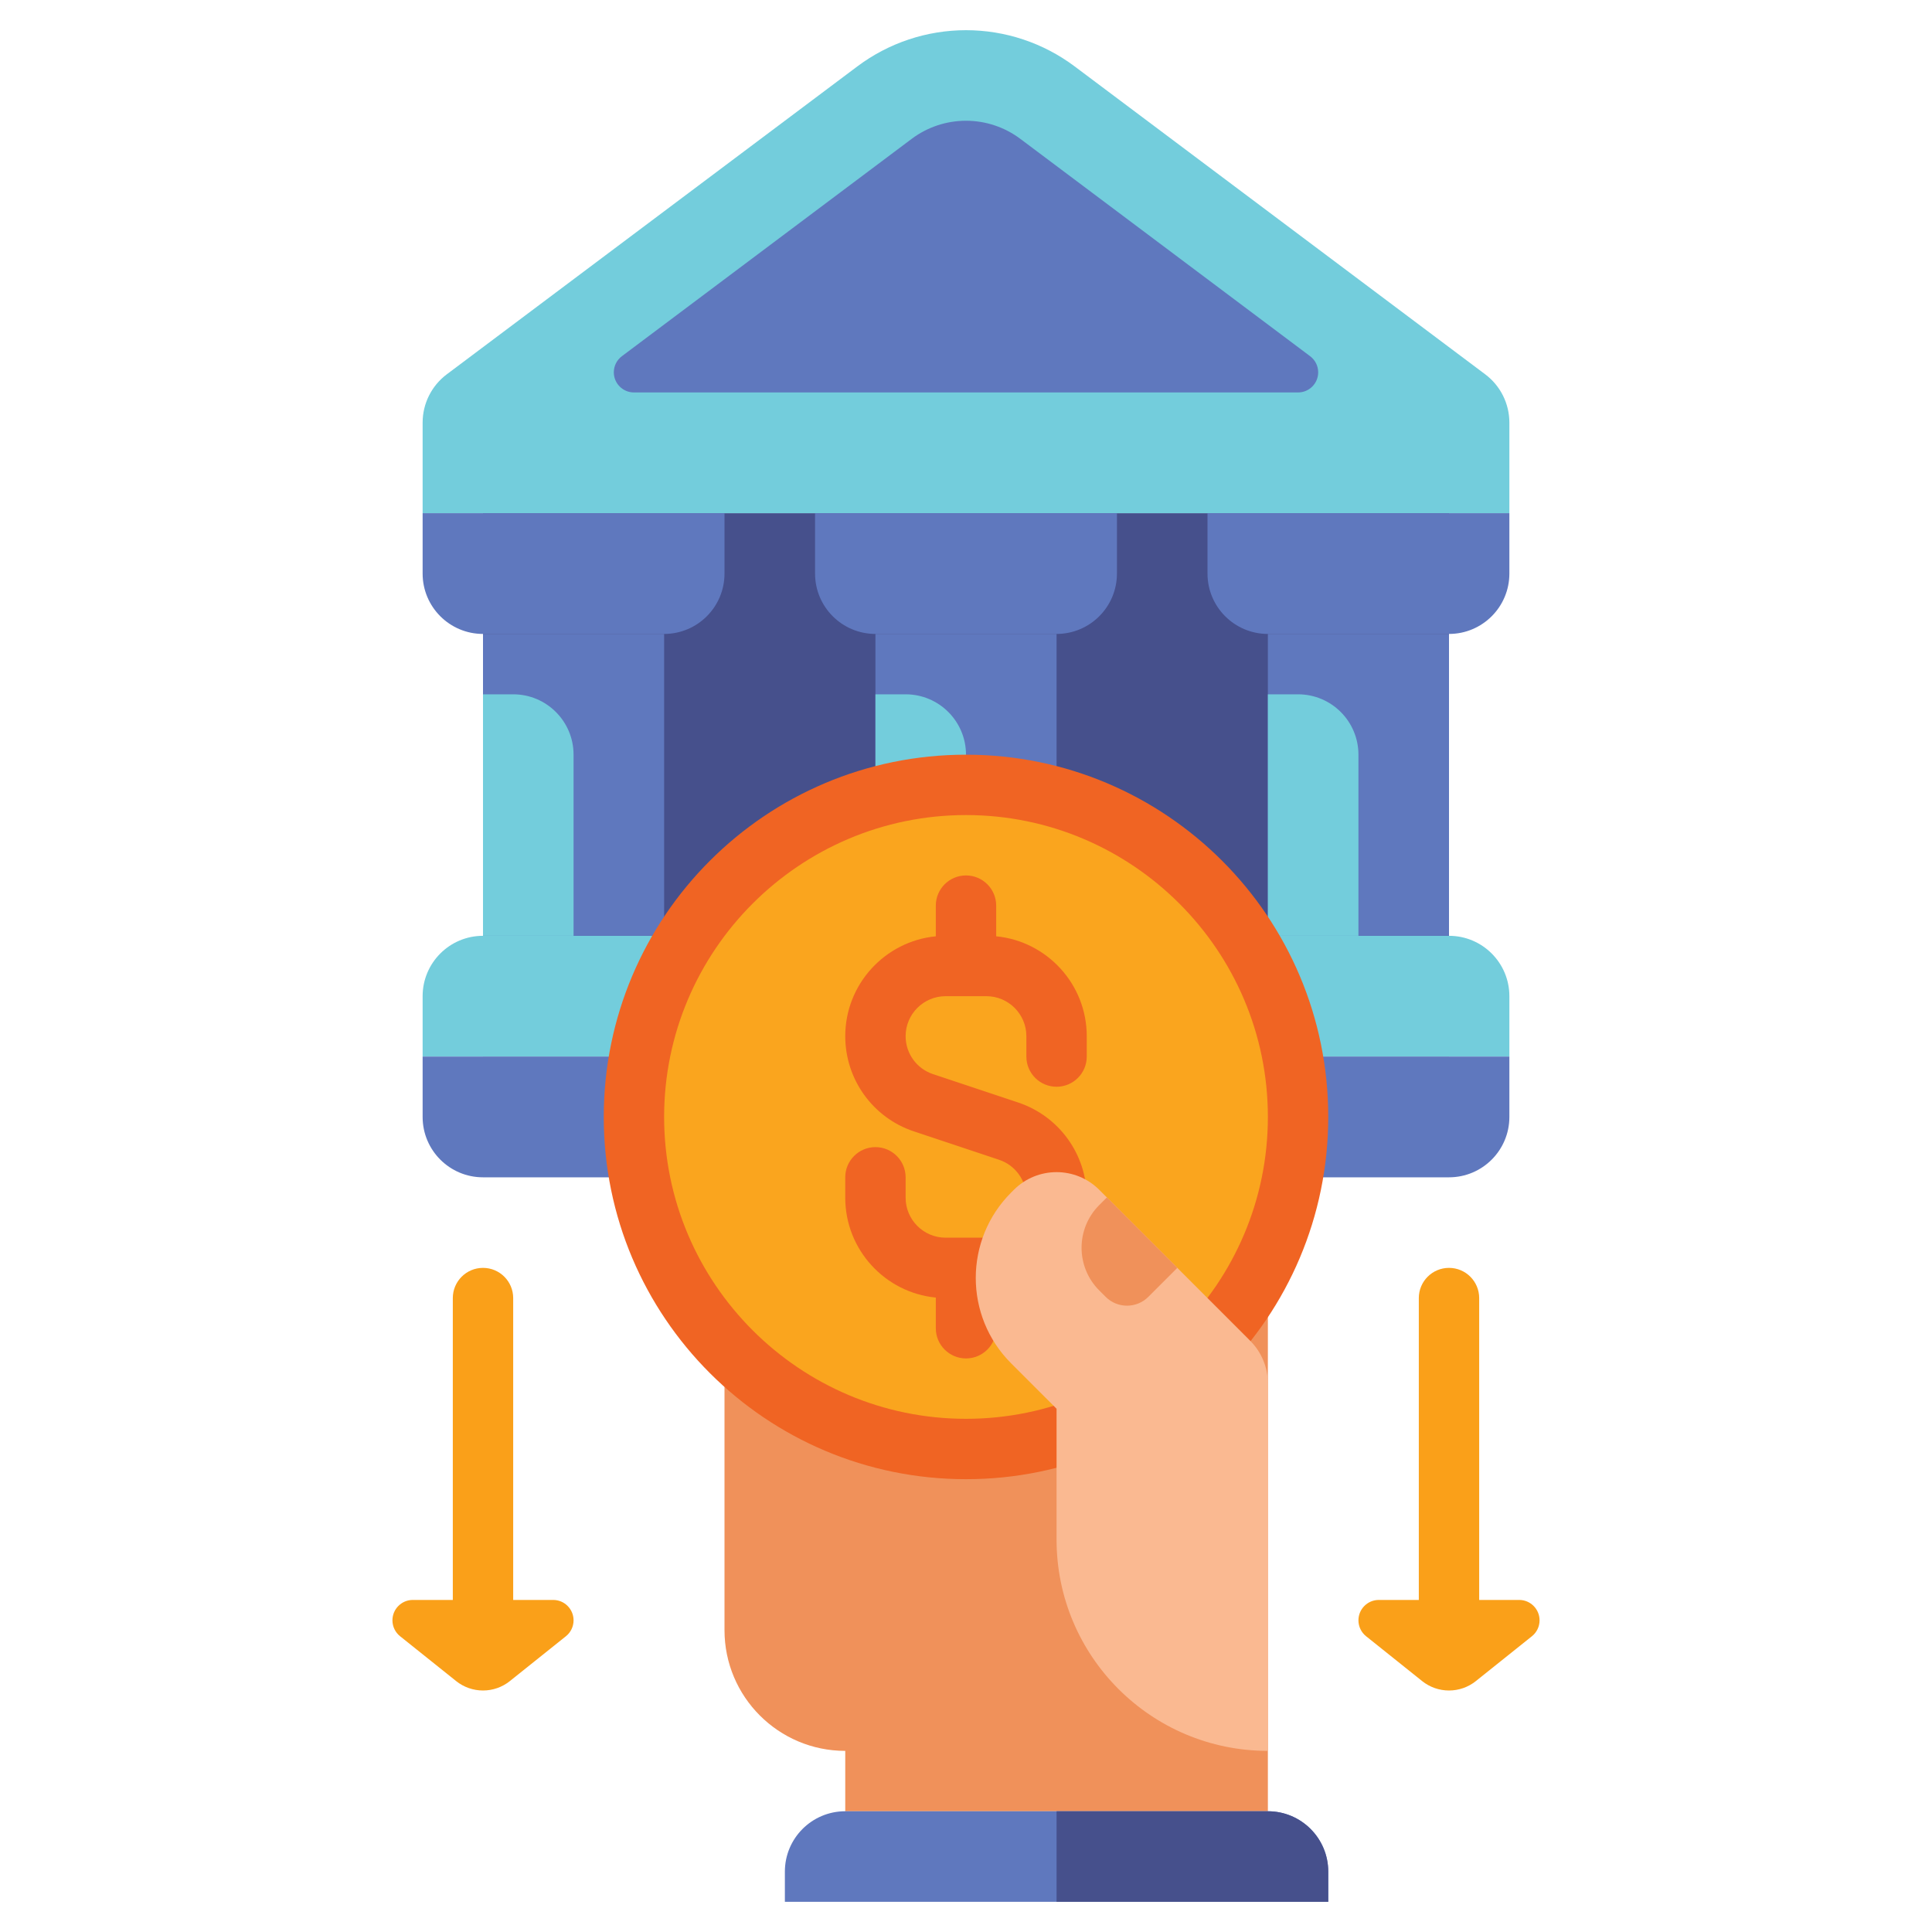 <svg id="Layer_1" enable-background="new 0 0 512 512" height="512" viewBox="0 0 512 512" width="512" xmlns="http://www.w3.org/2000/svg"><g><g><g><path d="m184 80h144v256h-144z" fill="#46508c" transform="matrix(0 1 -1 0 464 -48)"/></g><g><path d="m176 248h-48c-8.837 0-16 7.163-16 16v16h80v-16c0-8.837-7.163-16-16-16z" fill="#73cddc"/></g><g><path d="m280 248h-48c-8.837 0-16 7.163-16 16v16h80v-16c0-8.837-7.163-16-16-16z" fill="#73cddc"/></g><g><path d="m384 248h-48c-8.837 0-16 7.163-16 16v16h80v-16c0-8.837-7.163-16-16-16z" fill="#73cddc"/></g><g><path d="m400 280h-288v16c0 8.837 7.163 16 16 16h256c8.837 0 16-7.163 16-16z" fill="#5f78be"/></g><g><path d="m112 184h80v48h-80z" fill="#5f78be" transform="matrix(0 1 -1 0 360 56)"/></g><g><path d="m216 184h80v48h-80z" fill="#5f78be" transform="matrix(0 1 -1 0 464 -48)"/></g><g><path d="m320 184h80v48h-80z" fill="#5f78be" transform="matrix(0 1 -1 0 568 -152)"/></g><g><path d="m256 8c-10.386 0-20.491 3.369-28.8 9.6l-108.8 81.6c-4.029 3.022-6.4 7.764-6.4 12.8v24h288v-24c0-5.036-2.371-9.778-6.4-12.8l-108.8-81.6c-8.309-6.231-18.414-9.6-28.8-9.6z" fill="#73cddc"/></g><g><path d="m241.6 36.8-76.8 57.6c-1.343 1.007-2.133 2.588-2.133 4.267 0 2.946 2.388 5.333 5.333 5.333h176c2.946 0 5.333-2.388 5.333-5.333 0-1.679-.79-3.259-2.133-4.267l-76.8-57.6c-4.154-3.116-9.207-4.8-14.4-4.8-5.193 0-10.246 1.684-14.4 4.8z" fill="#5f78be"/></g><g><path d="m176 168h-48c-8.837 0-16-7.163-16-16v-16h80v16c0 8.837-7.163 16-16 16z" fill="#5f78be"/></g><g><path d="m280 168h-48c-8.837 0-16-7.163-16-16v-16h80v16c0 8.837-7.163 16-16 16z" fill="#5f78be"/></g><g><path d="m384 168h-48c-8.837 0-16-7.163-16-16v-16h80v16c0 8.837-7.163 16-16 16z" fill="#5f78be"/></g><g><path d="m152 248h-24v-64h8c8.837 0 16 7.163 16 16z" fill="#73cddc"/></g><g><path d="m256 248h-24v-64h8c8.837 0 16 7.163 16 16z" fill="#73cddc"/></g><g><path d="m360 248h-24v-64h8c8.837 0 16 7.163 16 16z" fill="#73cddc"/></g></g><path d="m146.597 424h-10.597v-80c0-4.418-3.582-8-8-8s-8 3.582-8 8v80h-10.597c-2.984 0-5.403 2.419-5.403 5.403 0 1.641.746 3.194 2.028 4.219l14.849 11.879c2.022 1.617 4.534 2.499 7.124 2.499s5.102-.881 7.124-2.499l14.849-11.879c1.282-1.025 2.028-2.578 2.028-4.219-.002-2.984-2.421-5.403-5.405-5.403z" fill="#faa019"/><path d="m402.597 424h-10.597v-80c0-4.418-3.582-8-8-8s-8 3.582-8 8v80h-10.597c-2.984 0-5.403 2.419-5.403 5.403 0 1.641.746 3.194 2.028 4.219l14.849 11.879c2.022 1.617 4.534 2.499 7.124 2.499s5.102-.881 7.124-2.499l14.849-11.879c1.282-1.025 2.028-2.578 2.028-4.219-.002-2.984-2.421-5.403-5.405-5.403z" fill="#faa019"/><g><g><path d="m326.627 294.627-38.627-38.627h-96v176c0 17.673 14.327 32 32 32v16h112v-16-146.745c0-8.487-3.371-16.627-9.373-22.628z" fill="#f0915a"/></g><g><g><g><circle cx="256" cy="296" fill="#faa51e" r="88"/></g><g><path d="m256 216c44.112 0 80 35.888 80 80s-35.888 80-80 80-80-35.888-80-80 35.888-80 80-80m0-16c-53.019 0-96 42.981-96 96s42.981 96 96 96 96-42.981 96-96-42.981-96-96-96z" fill="#f06423"/></g></g><path d="m280 288c4.418 0 8-3.582 8-8v-5.404c0-13.789-10.549-25.158-24-26.468v-8.128c0-4.418-3.582-8-8-8s-8 3.582-8 8v8.128c-13.451 1.31-24 12.679-24 26.468 0 11.466 7.309 21.606 18.186 25.231l22.568 7.523c4.334 1.445 7.246 5.485 7.246 10.053 0 5.843-4.754 10.596-10.597 10.596h-10.807c-5.843 0-10.596-4.753-10.596-10.596v-5.403c0-4.418-3.582-8-8-8s-8 3.582-8 8v5.404c0 13.789 10.549 25.158 24 26.468v8.128c0 4.418 3.582 8 8 8s8-3.582 8-8v-8.128c13.451-1.31 24-12.679 24-26.468 0-11.466-7.309-21.606-18.186-25.231l-22.569-7.523c-4.334-1.445-7.246-5.485-7.246-10.053 0-5.843 4.753-10.596 10.596-10.596h10.807c5.843 0 10.597 4.753 10.597 10.596v5.403c.001 4.418 3.583 8 8.001 8z" fill="#f06423"/></g><g><path d="m336 480h-112c-8.837 0-16 7.163-16 16v8h144v-8c0-8.837-7.163-16-16-16z" fill="#5f78be"/></g><g><path d="m336 480h-56v24h72v-8c0-8.837-7.163-16-16-16z" fill="#46508c"/></g><g><path d="m291.314 315.314c-6.248-6.248-16.379-6.248-22.627 0l-.726.726c-12.497 12.497-12.497 32.758 0 45.255l12.039 12.038v34.667c0 30.928 25.072 56 56 56v-97.373c0-4.243-1.686-8.313-4.686-11.314z" fill="#fab991"/></g><g><path d="m293.333 317.333-2.02 2.02c-6.248 6.248-6.248 16.379 0 22.627l1.696 1.696c3.124 3.124 8.19 3.124 11.314 0l7.677-7.676z" fill="#f0915a"/></g></g></g></svg>